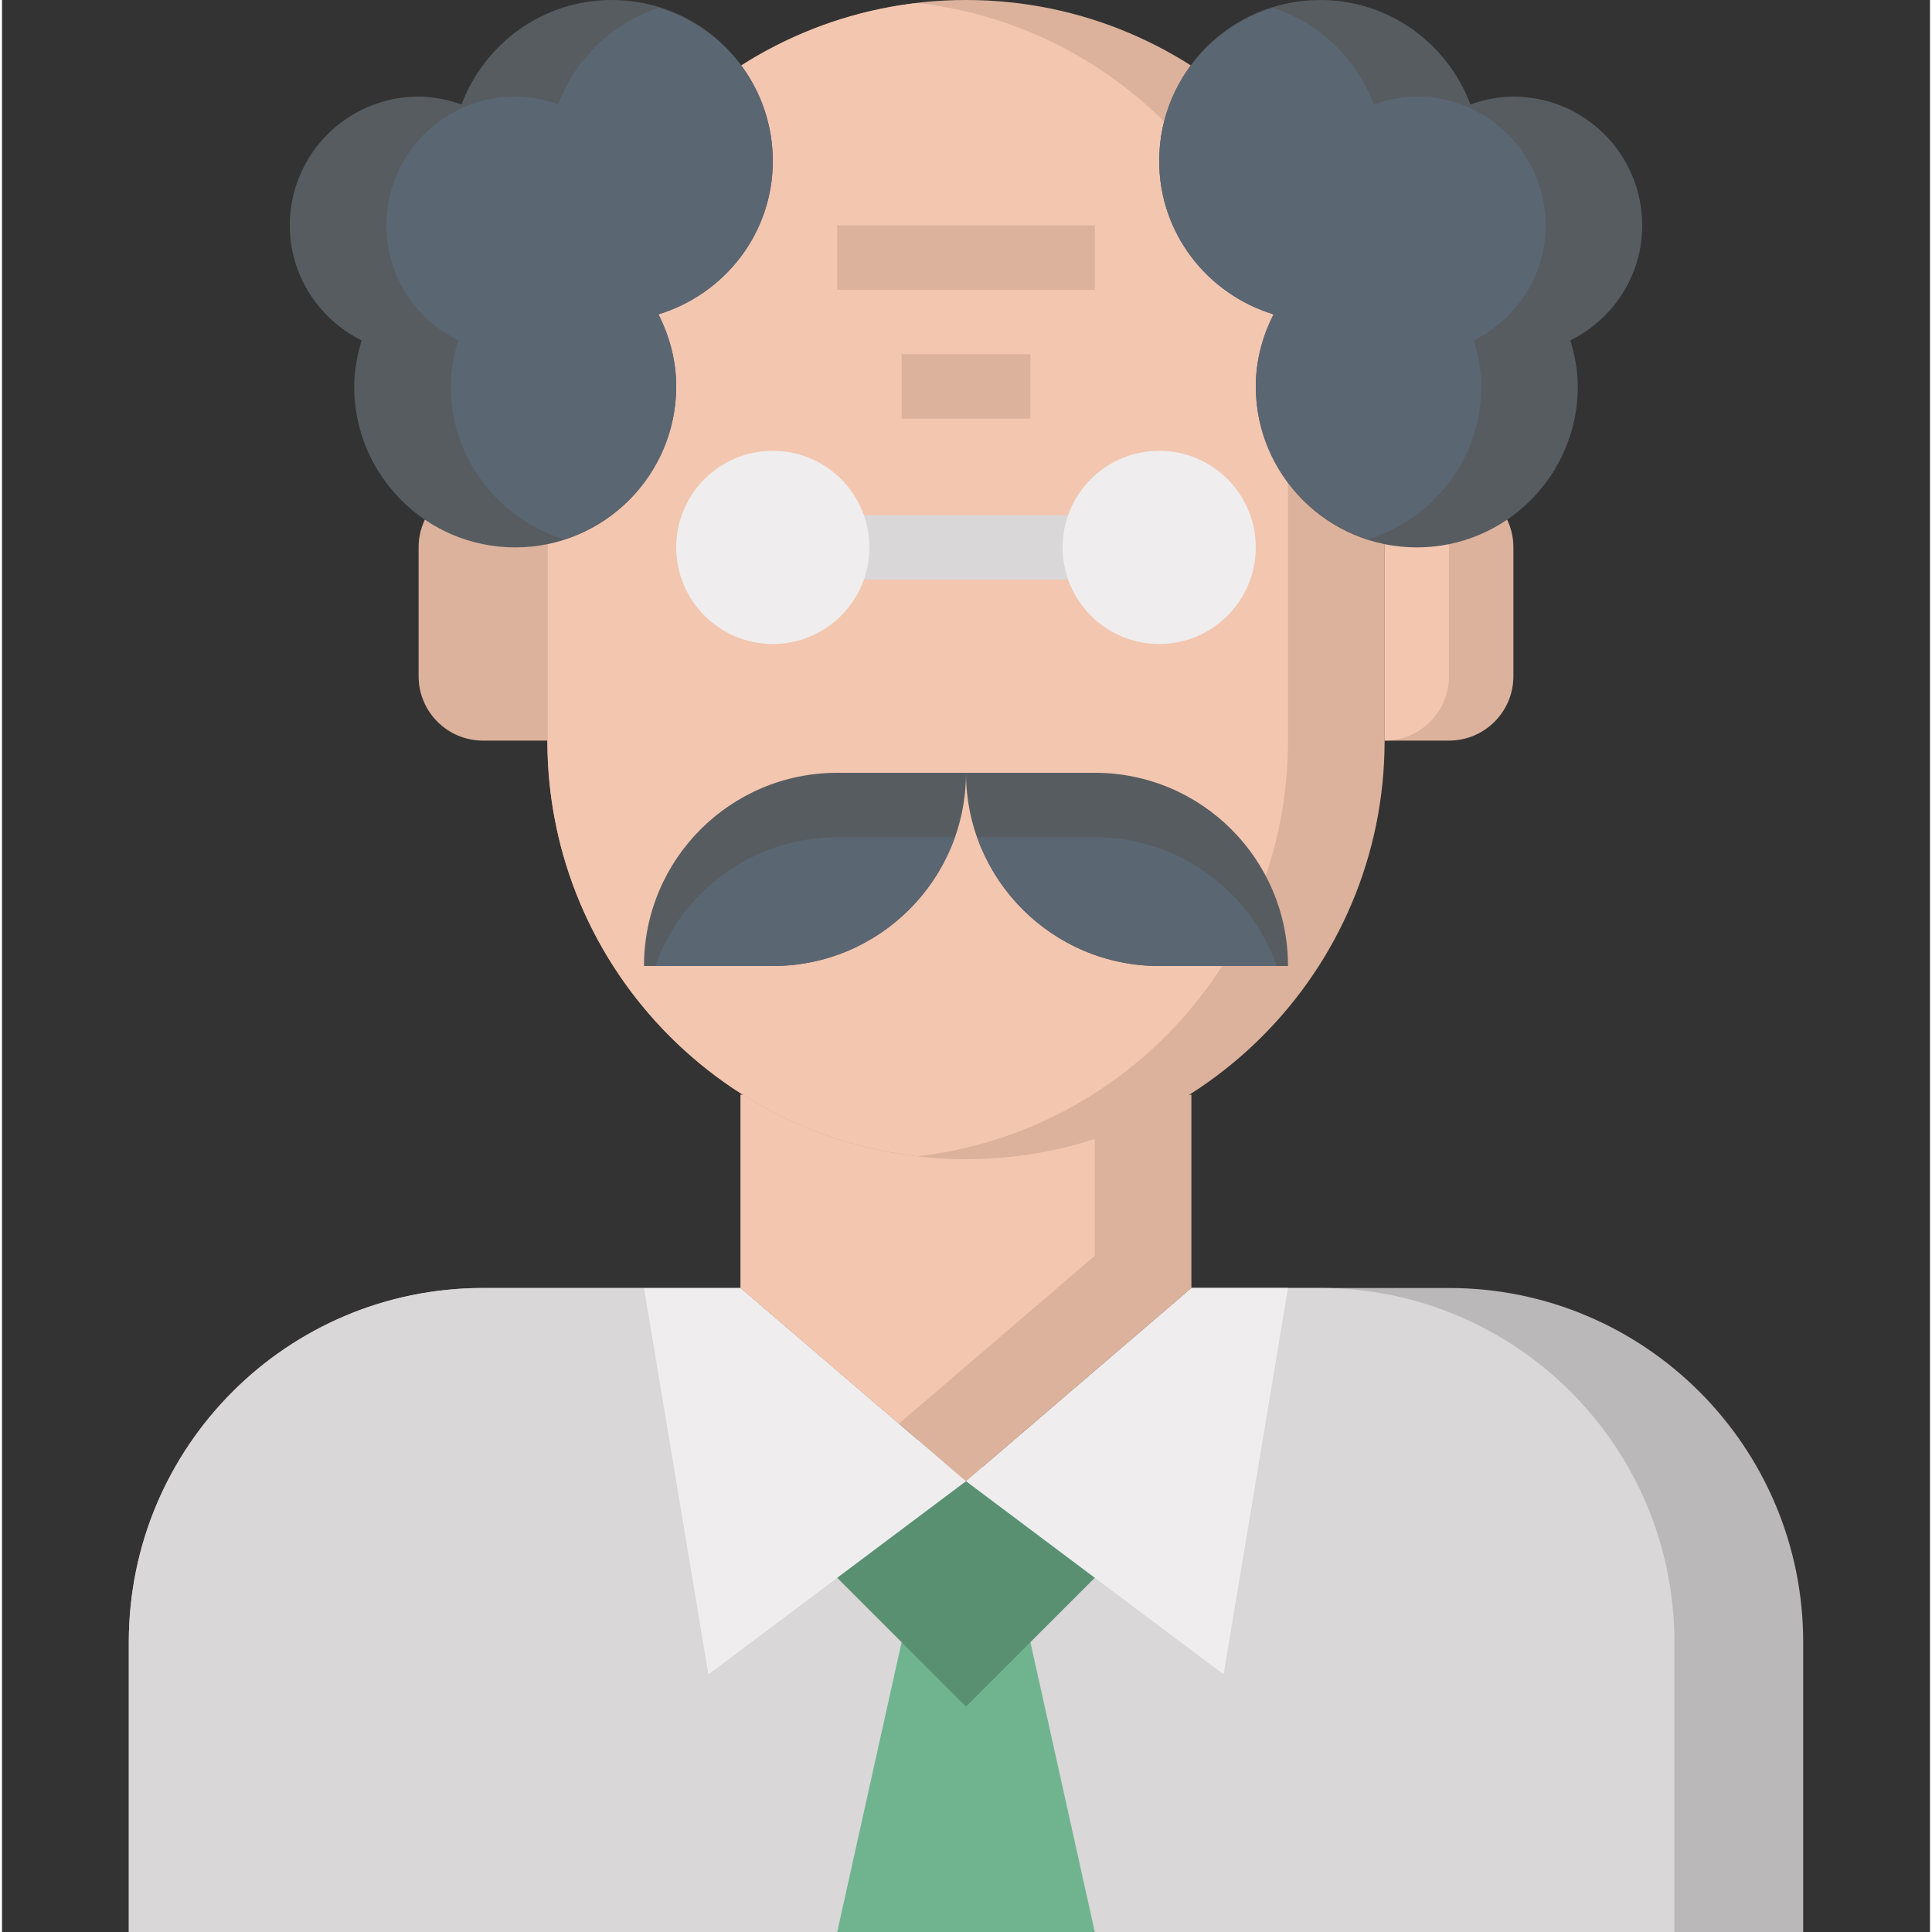 <svg height="480pt" viewBox="-31 0 479 480" width="480pt" xmlns="http://www.w3.org/2000/svg"><rect x="-31" y="0" width="479" height="480" fill="#333333" stroke="none"/><path d="m416.5 480h-416v-72c0-48.602 39.398-88 88-88h64l56 48 56-48h64c48.602 0 88 39.398 88 88zm0 0" fill="#bab8b9"/><path d="m296.5 320h-32l-48 48-16-13.711-16 13.711-56-48h-40c-48.602 0-88 39.398-88 88v72h384v-72c0-48.602-39.398-88-88-88zm0 0" fill="#d9d7d8"/><path d="m240.5 480-16-72h-32l-16 72zm0 0" fill="#70b48f"/><path d="m240.5 368v24l-32 32-32-32v-24" fill="#599072"/><path d="m208.5 368 64 48 16-96h-24l-56 48-56-48h-24l16 96z" fill="#efedee"/><path d="m152.5 272v48l56 48 56-48v-48" fill="#dcb29c"/><path d="m240.5 312v-40h-88v48l39.336 33.711zm0 0" fill="#f3c6b0"/><path d="m88.5 120h16v64h-16c-8.84 0-16-7.16-16-16v-32c0-8.84 7.16-16 16-16zm0 0" fill="#dcb29c"/><path d="m328.5 120h-16v64h16c8.84 0 16-7.16 16-16v-32c0-8.84-7.16-16-16-16zm0 0" fill="#dcb29c"/><path d="m328.5 168v-32c0-8.84-7.16-16-16-16v64c8.84 0 16-7.16 16-16zm0 0" fill="#f3c6b0"/><path d="m208.5 288c-57.441 0-104-46.559-104-104v-80c0-57.441 46.559-104 104-104s104 46.559 104 104v80c0 57.441-46.559 104-104 104zm0 0" fill="#dcb29c"/><path d="m196.5.742c-51.777 5.961-92 49.883-92 103.258v80c0 53.375 40.223 97.297 92 103.258 51.777-5.961 92-49.883 92-103.258v-80c0-53.375-40.223-97.297-92-103.258zm0 0" fill="#f3c6b0"/><path d="m256.5 40c0-22.09 17.91-40 40-40 17.129 0 31.633 10.824 37.328 25.961 3.352-1.191 6.91-1.961 10.672-1.961 17.672 0 32 14.328 32 32 0 12.566-7.312 23.336-17.855 28.566 1.086 3.648 1.855 7.434 1.855 11.434 0 22.09-17.91 40-40 40s-40-17.91-40-40c0-6.473 1.68-12.496 4.414-17.902-16.406-5-28.414-20.066-28.414-38.098zm0 0" fill="#575c61"/><path d="m352.5 56c0-17.672-14.328-32-32-32-3.762 0-7.32.77-10.672 1.961-4.273-11.344-13.48-20.258-25.031-24.016-16.344 5.031-28.297 20.062-28.297 38.055 0 18.031 12.008 33.098 28.414 38.098-2.734 5.406-4.414 11.43-4.414 17.902 0 17.879 11.816 32.84 28 37.969 16.184-5.121 28-20.082 28-37.969 0-4-.77-7.785-1.855-11.434 10.543-5.23 17.855-16 17.855-28.566zm0 0" fill="#5b6673"/><path d="m160.5 40c0-22.09-17.91-40-40-40-17.129 0-31.633 10.824-37.328 25.961-3.352-1.191-6.91-1.961-10.672-1.961-17.672 0-32 14.328-32 32 0 12.566 7.312 23.336 17.855 28.566-1.086 3.648-1.855 7.434-1.855 11.434 0 22.09 17.91 40 40 40s40-17.91 40-40c0-6.473-1.68-12.496-4.414-17.902 16.406-5 28.414-20.066 28.414-38.098zm0 0" fill="#575c61"/><path d="m64.5 56c0-17.672 14.328-32 32-32 3.762 0 7.32.77 10.672 1.961 4.273-11.344 13.48-20.258 25.031-24.016 16.344 5.031 28.297 20.062 28.297 38.055 0 18.031-12.008 33.098-28.414 38.098 2.734 5.406 4.414 11.43 4.414 17.902 0 17.879-11.816 32.84-28 37.969-16.184-5.129-28-20.09-28-37.969 0-4 .77-7.785 1.855-11.434-10.543-5.23-17.855-16-17.855-28.566zm0 0" fill="#5b6673"/><path d="m288.5 240h-32c-26.512 0-48-21.488-48-48h32c26.512 0 48 21.488 48 48zm0 0" fill="#575c61"/><path d="m240.5 208h-29.207c6.598 18.633 24.32 32 45.207 32h29.207c-6.59-18.633-24.32-32-45.207-32zm0 0" fill="#5b6673"/><path d="m208.5 192h-32c-26.512 0-48 21.488-48 48h32c26.512 0 48-21.488 48-48zm0 0" fill="#575c61"/><path d="m131.293 240h29.207c20.887 0 38.617-13.367 45.207-32h-29.207c-20.887 0-38.617 13.367-45.207 32zm0 0" fill="#5b6673"/><path d="m176.5 128h64v16h-64zm0 0" fill="#d9d7d8"/><path d="m192.5 88h32v16h-32zm0 0" fill="#dcb29c"/><path d="m176.5 56h64v16h-64zm0 0" fill="#dcb29c"/><g fill="#efedee"><path d="m280.5 136c0 13.254-10.746 24-24 24s-24-10.746-24-24 10.746-24 24-24 24 10.746 24 24zm0 0"/><path d="m184.5 136c0 13.254-10.746 24-24 24s-24-10.746-24-24 10.746-24 24-24 24 10.746 24 24zm0 0"/></g></svg>